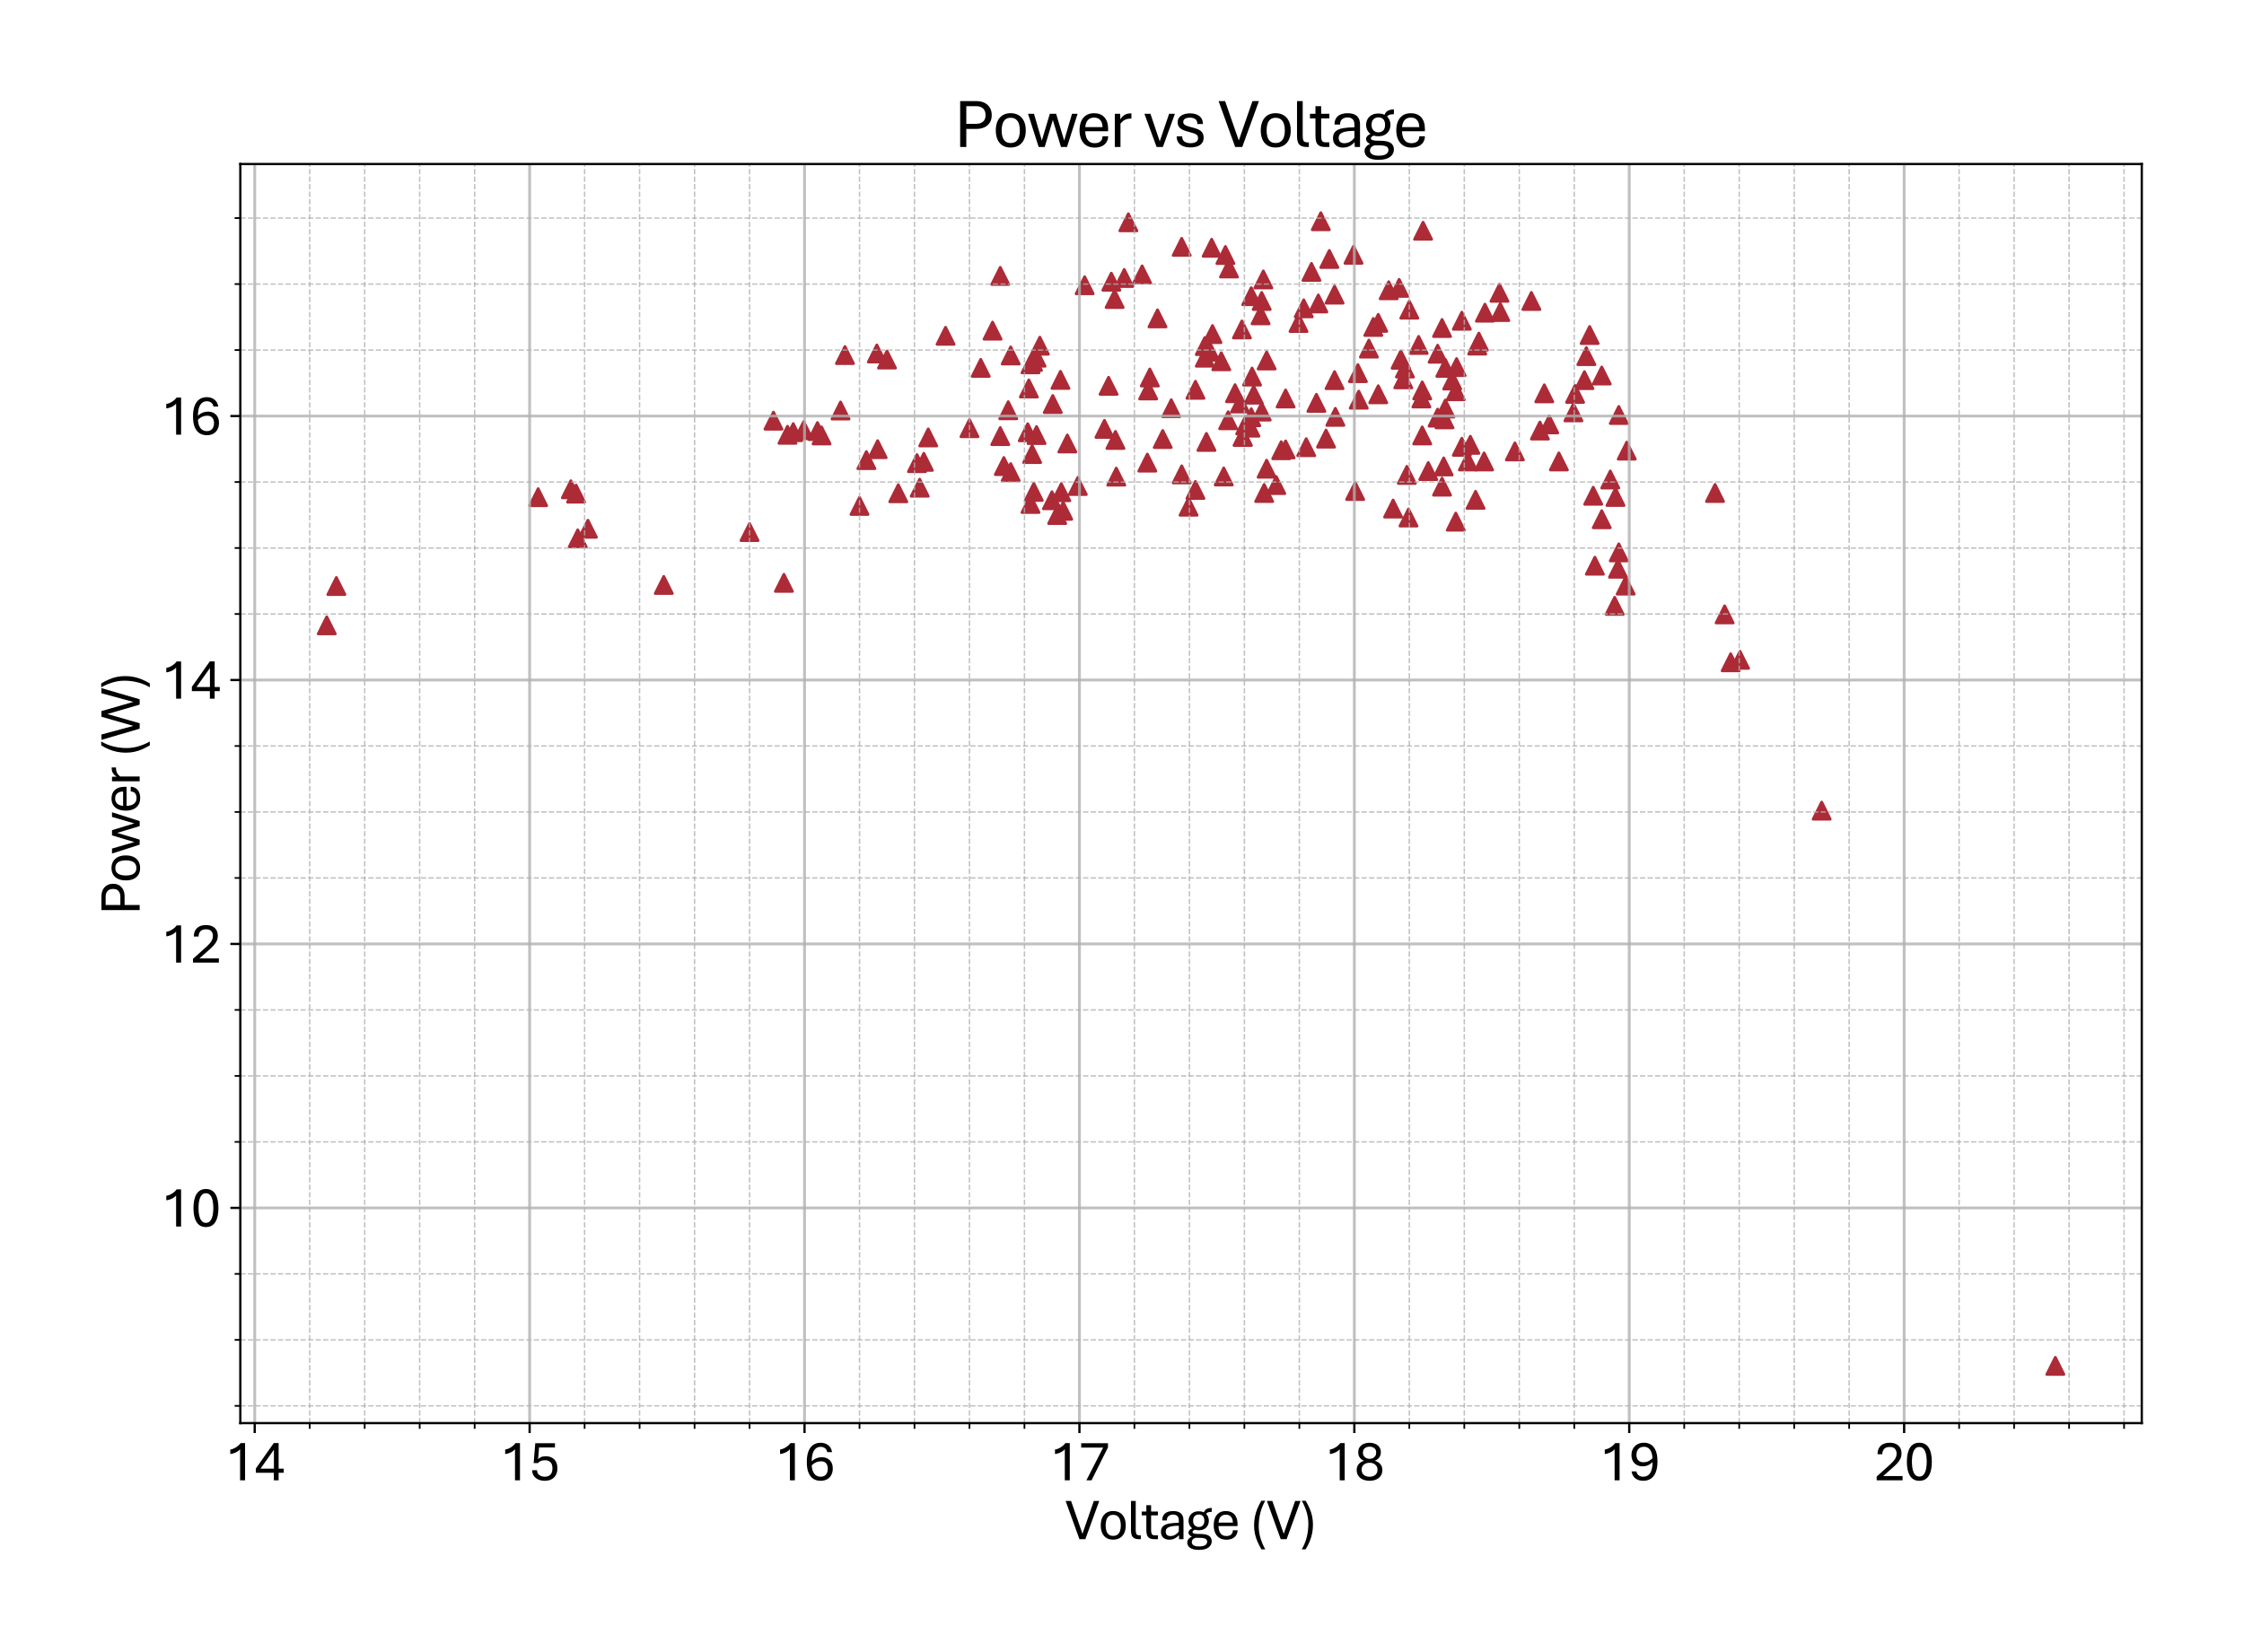 <?xml version="1.0" encoding="utf-8" standalone="no"?>
<!DOCTYPE svg PUBLIC "-//W3C//DTD SVG 1.1//EN"
  "http://www.w3.org/Graphics/SVG/1.1/DTD/svg11.dtd">
<svg xmlns:xlink="http://www.w3.org/1999/xlink" width="790.228pt" height="581.864pt" viewBox="0 0 790.228 581.864" xmlns="http://www.w3.org/2000/svg" version="1.1">
 <defs>
  <style type="text/css">*{stroke-linejoin: round; stroke-linecap: butt}</style>
 </defs>
 <g id="figure_1">
  <g id="patch_1">
   <path d="M 0 581.864 
L 790.228 581.864 
L 790.228 0 
L 0 0 
z
" style="fill: #ffffff"/>
  </g>
  <g id="axes_1">
   <g id="patch_2">
    <path d="M 84.628 501.293 
L 754.228 501.293 
L 754.228 57.773 
L 84.628 57.773 
z
" style="fill: #ffffff"/>
   </g>
   <g id="PathCollection_1">
    <defs>
     <path id="m9d422f3e69" d="M 0 -3 
L -3 3 
L 3 3 
z
" style="stroke: #ac2b37"/>
    </defs>
    <g clip-path="url(#pecf670e89d)">
     <use xlink:href="#m9d422f3e69" x="723.792" y="481.132" style="fill: #ac2b37; stroke: #ac2b37"/>
     <use xlink:href="#m9d422f3e69" x="641.505" y="285.553" style="fill: #ac2b37; stroke: #ac2b37"/>
     <use xlink:href="#m9d422f3e69" x="607.332" y="216.424" style="fill: #ac2b37; stroke: #ac2b37"/>
     <use xlink:href="#m9d422f3e69" x="568.899" y="175.048" style="fill: #ac2b37; stroke: #ac2b37"/>
     <use xlink:href="#m9d422f3e69" x="522.625" y="162.543" style="fill: #ac2b37; stroke: #ac2b37"/>
     <use xlink:href="#m9d422f3e69" x="463.572" y="141.902" style="fill: #ac2b37; stroke: #ac2b37"/>
     <use xlink:href="#m9d422f3e69" x="390.386" y="135.904" style="fill: #ac2b37; stroke: #ac2b37"/>
     <use xlink:href="#m9d422f3e69" x="309.067" y="158.219" style="fill: #ac2b37; stroke: #ac2b37"/>
     <use xlink:href="#m9d422f3e69" x="326.88" y="154.082" style="fill: #ac2b37; stroke: #ac2b37"/>
     <use xlink:href="#m9d422f3e69" x="407.618" y="112.148" style="fill: #ac2b37; stroke: #ac2b37"/>
     <use xlink:href="#m9d422f3e69" x="482.063" y="122.794" style="fill: #ac2b37; stroke: #ac2b37"/>
     <use xlink:href="#m9d422f3e69" x="441.5" y="139.019" style="fill: #ac2b37; stroke: #ac2b37"/>
     <use xlink:href="#m9d422f3e69" x="485.354" y="113.729" style="fill: #ac2b37; stroke: #ac2b37"/>
     <use xlink:href="#m9d422f3e69" x="545.569" y="149.479" style="fill: #ac2b37; stroke: #ac2b37"/>
     <use xlink:href="#m9d422f3e69" x="507.814" y="115.542" style="fill: #ac2b37; stroke: #ac2b37"/>
     <use xlink:href="#m9d422f3e69" x="437.338" y="116.054" style="fill: #ac2b37; stroke: #ac2b37"/>
     <use xlink:href="#m9d422f3e69" x="483.612" y="115.17" style="fill: #ac2b37; stroke: #ac2b37"/>
     <use xlink:href="#m9d422f3e69" x="543.826" y="138.554" style="fill: #ac2b37; stroke: #ac2b37"/>
     <use xlink:href="#m9d422f3e69" x="500.843" y="137.532" style="fill: #ac2b37; stroke: #ac2b37"/>
     <use xlink:href="#m9d422f3e69" x="426.108" y="123.864" style="fill: #ac2b37; stroke: #ac2b37"/>
     <use xlink:href="#m9d422f3e69" x="341.401" y="150.827" style="fill: #ac2b37; stroke: #ac2b37"/>
     <use xlink:href="#m9d422f3e69" x="404.326" y="137.532" style="fill: #ac2b37; stroke: #ac2b37"/>
     <use xlink:href="#m9d422f3e69" x="478.19" y="131.441" style="fill: #ac2b37; stroke: #ac2b37"/>
     <use xlink:href="#m9d422f3e69" x="542.277" y="151.664" style="fill: #ac2b37; stroke: #ac2b37"/>
     <use xlink:href="#m9d422f3e69" x="493.292" y="126.7" style="fill: #ac2b37; stroke: #ac2b37"/>
     <use xlink:href="#m9d422f3e69" x="493.292" y="126.7" style="fill: #ac2b37; stroke: #ac2b37"/>
     <use xlink:href="#m9d422f3e69" x="424.269" y="126.002" style="fill: #ac2b37; stroke: #ac2b37"/>
     <use xlink:href="#m9d422f3e69" x="424.269" y="121.911" style="fill: #ac2b37; stroke: #ac2b37"/>
     <use xlink:href="#m9d422f3e69" x="494.745" y="129.814" style="fill: #ac2b37; stroke: #ac2b37"/>
     <use xlink:href="#m9d422f3e69" x="430.077" y="127.257" style="fill: #ac2b37; stroke: #ac2b37"/>
     <use xlink:href="#m9d422f3e69" x="355.922" y="125.212" style="fill: #ac2b37; stroke: #ac2b37"/>
     <use xlink:href="#m9d422f3e69" x="272.377" y="148.178" style="fill: #ac2b37; stroke: #ac2b37"/>
     <use xlink:href="#m9d422f3e69" x="189.51" y="175.141" style="fill: #ac2b37; stroke: #ac2b37"/>
     <use xlink:href="#m9d422f3e69" x="277.314" y="153.152" style="fill: #ac2b37; stroke: #ac2b37"/>
     <use xlink:href="#m9d422f3e69" x="363.764" y="127.49" style="fill: #ac2b37; stroke: #ac2b37"/>
     <use xlink:href="#m9d422f3e69" x="440.629" y="104.338" style="fill: #ac2b37; stroke: #ac2b37"/>
     <use xlink:href="#m9d422f3e69" x="508.975" y="129.582" style="fill: #ac2b37; stroke: #ac2b37"/>
     <use xlink:href="#m9d422f3e69" x="559.799" y="118.006" style="fill: #ac2b37; stroke: #ac2b37"/>
     <use xlink:href="#m9d422f3e69" x="506.265" y="124.608" style="fill: #ac2b37; stroke: #ac2b37"/>
     <use xlink:href="#m9d422f3e69" x="564.059" y="132.278" style="fill: #ac2b37; stroke: #ac2b37"/>
     <use xlink:href="#m9d422f3e69" x="603.944" y="173.654" style="fill: #ac2b37; stroke: #ac2b37"/>
     <use xlink:href="#m9d422f3e69" x="557.96" y="133.905" style="fill: #ac2b37; stroke: #ac2b37"/>
     <use xlink:href="#m9d422f3e69" x="499.585" y="121.493" style="fill: #ac2b37; stroke: #ac2b37"/>
     <use xlink:href="#m9d422f3e69" x="426.979" y="117.681" style="fill: #ac2b37; stroke: #ac2b37"/>
     <use xlink:href="#m9d422f3e69" x="345.37" y="129.582" style="fill: #ac2b37; stroke: #ac2b37"/>
     <use xlink:href="#m9d422f3e69" x="279.347" y="152.222" style="fill: #ac2b37; stroke: #ac2b37"/>
     <use xlink:href="#m9d422f3e69" x="365.022" y="126.002" style="fill: #ac2b37; stroke: #ac2b37"/>
     <use xlink:href="#m9d422f3e69" x="444.889" y="98.434" style="fill: #ac2b37; stroke: #ac2b37"/>
     <use xlink:href="#m9d422f3e69" x="514.784" y="112.985" style="fill: #ac2b37; stroke: #ac2b37"/>
     <use xlink:href="#m9d422f3e69" x="554.669" y="138.74" style="fill: #ac2b37; stroke: #ac2b37"/>
     <use xlink:href="#m9d422f3e69" x="496.293" y="109.08" style="fill: #ac2b37; stroke: #ac2b37"/>
     <use xlink:href="#m9d422f3e69" x="426.689" y="87.277" style="fill: #ac2b37; stroke: #ac2b37"/>
     <use xlink:href="#m9d422f3e69" x="349.533" y="116.472" style="fill: #ac2b37; stroke: #ac2b37"/>
     <use xlink:href="#m9d422f3e69" x="297.547" y="125.072" style="fill: #ac2b37; stroke: #ac2b37"/>
     <use xlink:href="#m9d422f3e69" x="381.964" y="100.48" style="fill: #ac2b37; stroke: #ac2b37"/>
     <use xlink:href="#m9d422f3e69" x="461.83" y="95.784" style="fill: #ac2b37; stroke: #ac2b37"/>
     <use xlink:href="#m9d422f3e69" x="528.337" y="109.917" style="fill: #ac2b37; stroke: #ac2b37"/>
     <use xlink:href="#m9d422f3e69" x="558.638" y="125.444" style="fill: #ac2b37; stroke: #ac2b37"/>
     <use xlink:href="#m9d422f3e69" x="501.134" y="81.28" style="fill: #ac2b37; stroke: #ac2b37"/>
     <use xlink:href="#m9d422f3e69" x="432.788" y="94.576" style="fill: #ac2b37; stroke: #ac2b37"/>
     <use xlink:href="#m9d422f3e69" x="397.356" y="78.304" style="fill: #ac2b37; stroke: #ac2b37"/>
     <use xlink:href="#m9d422f3e69" x="431.529" y="89.834" style="fill: #ac2b37; stroke: #ac2b37"/>
     <use xlink:href="#m9d422f3e69" x="352.244" y="97.179" style="fill: #ac2b37; stroke: #ac2b37"/>
     <use xlink:href="#m9d422f3e69" x="312.359" y="126.653" style="fill: #ac2b37; stroke: #ac2b37"/>
     <use xlink:href="#m9d422f3e69" x="395.904" y="97.923" style="fill: #ac2b37; stroke: #ac2b37"/>
     <use xlink:href="#m9d422f3e69" x="469.962" y="103.78" style="fill: #ac2b37; stroke: #ac2b37"/>
     <use xlink:href="#m9d422f3e69" x="492.712" y="101.409" style="fill: #ac2b37; stroke: #ac2b37"/>
     <use xlink:href="#m9d422f3e69" x="468.122" y="91.228" style="fill: #ac2b37; stroke: #ac2b37"/>
     <use xlink:href="#m9d422f3e69" x="489.033" y="102.246" style="fill: #ac2b37; stroke: #ac2b37"/>
     <use xlink:href="#m9d422f3e69" x="416.137" y="86.951" style="fill: #ac2b37; stroke: #ac2b37"/>
     <use xlink:href="#m9d422f3e69" x="332.979" y="118.285" style="fill: #ac2b37; stroke: #ac2b37"/>
     <use xlink:href="#m9d422f3e69" x="308.777" y="124.515" style="fill: #ac2b37; stroke: #ac2b37"/>
     <use xlink:href="#m9d422f3e69" x="391.354" y="99.225" style="fill: #ac2b37; stroke: #ac2b37"/>
     <use xlink:href="#m9d422f3e69" x="465.121" y="77.933" style="fill: #ac2b37; stroke: #ac2b37"/>
     <use xlink:href="#m9d422f3e69" x="528.046" y="103.13" style="fill: #ac2b37; stroke: #ac2b37"/>
     <use xlink:href="#m9d422f3e69" x="539.276" y="106.012" style="fill: #ac2b37; stroke: #ac2b37"/>
     <use xlink:href="#m9d422f3e69" x="476.642" y="89.741" style="fill: #ac2b37; stroke: #ac2b37"/>
     <use xlink:href="#m9d422f3e69" x="402.196" y="96.668" style="fill: #ac2b37; stroke: #ac2b37"/>
     <use xlink:href="#m9d422f3e69" x="392.516" y="105.315" style="fill: #ac2b37; stroke: #ac2b37"/>
     <use xlink:href="#m9d422f3e69" x="459.119" y="108.615" style="fill: #ac2b37; stroke: #ac2b37"/>
     <use xlink:href="#m9d422f3e69" x="464.25" y="106.895" style="fill: #ac2b37; stroke: #ac2b37"/>
     <use xlink:href="#m9d422f3e69" x="457.28" y="113.776" style="fill: #ac2b37; stroke: #ac2b37"/>
     <use xlink:href="#m9d422f3e69" x="520.786" y="120.331" style="fill: #ac2b37; stroke: #ac2b37"/>
     <use xlink:href="#m9d422f3e69" x="522.916" y="110.149" style="fill: #ac2b37; stroke: #ac2b37"/>
     <use xlink:href="#m9d422f3e69" x="520.205" y="121.725" style="fill: #ac2b37; stroke: #ac2b37"/>
     <use xlink:href="#m9d422f3e69" x="572.868" y="158.731" style="fill: #ac2b37; stroke: #ac2b37"/>
     <use xlink:href="#m9d422f3e69" x="570.061" y="146.179" style="fill: #ac2b37; stroke: #ac2b37"/>
     <use xlink:href="#m9d422f3e69" x="512.944" y="129.303" style="fill: #ac2b37; stroke: #ac2b37"/>
     <use xlink:href="#m9d422f3e69" x="444.308" y="106.012" style="fill: #ac2b37; stroke: #ac2b37"/>
     <use xlink:href="#m9d422f3e69" x="362.312" y="136.834" style="fill: #ac2b37; stroke: #ac2b37"/>
     <use xlink:href="#m9d422f3e69" x="366.184" y="121.772" style="fill: #ac2b37; stroke: #ac2b37"/>
     <use xlink:href="#m9d422f3e69" x="446.05" y="126.979" style="fill: #ac2b37; stroke: #ac2b37"/>
     <use xlink:href="#m9d422f3e69" x="434.917" y="138.508" style="fill: #ac2b37; stroke: #ac2b37"/>
     <use xlink:href="#m9d422f3e69" x="443.92" y="111.079" style="fill: #ac2b37; stroke: #ac2b37"/>
     <use xlink:href="#m9d422f3e69" x="512.654" y="137.81" style="fill: #ac2b37; stroke: #ac2b37"/>
     <use xlink:href="#m9d422f3e69" x="500.553" y="140.367" style="fill: #ac2b37; stroke: #ac2b37"/>
     <use xlink:href="#m9d422f3e69" x="511.396" y="134.045" style="fill: #ac2b37; stroke: #ac2b37"/>
     <use xlink:href="#m9d422f3e69" x="567.06" y="168.912" style="fill: #ac2b37; stroke: #ac2b37"/>
     <use xlink:href="#m9d422f3e69" x="554.088" y="145.249" style="fill: #ac2b37; stroke: #ac2b37"/>
     <use xlink:href="#m9d422f3e69" x="494.164" y="133.626" style="fill: #ac2b37; stroke: #ac2b37"/>
     <use xlink:href="#m9d422f3e69" x="420.977" y="137.299" style="fill: #ac2b37; stroke: #ac2b37"/>
     <use xlink:href="#m9d422f3e69" x="440.629" y="146.969" style="fill: #ac2b37; stroke: #ac2b37"/>
     <use xlink:href="#m9d422f3e69" x="412.458" y="143.808" style="fill: #ac2b37; stroke: #ac2b37"/>
     <use xlink:href="#m9d422f3e69" x="325.331" y="162.682" style="fill: #ac2b37; stroke: #ac2b37"/>
     <use xlink:href="#m9d422f3e69" x="352.244" y="153.617" style="fill: #ac2b37; stroke: #ac2b37"/>
     <use xlink:href="#m9d422f3e69" x="432.497" y="148.038" style="fill: #ac2b37; stroke: #ac2b37"/>
     <use xlink:href="#m9d422f3e69" x="500.843" y="153.384" style="fill: #ac2b37; stroke: #ac2b37"/>
     <use xlink:href="#m9d422f3e69" x="470.252" y="146.829" style="fill: #ac2b37; stroke: #ac2b37"/>
     <use xlink:href="#m9d422f3e69" x="393.096" y="167.889" style="fill: #ac2b37; stroke: #ac2b37"/>
     <use xlink:href="#m9d422f3e69" x="424.849" y="155.662" style="fill: #ac2b37; stroke: #ac2b37"/>
     <use xlink:href="#m9d422f3e69" x="495.422" y="167.285" style="fill: #ac2b37; stroke: #ac2b37"/>
     <use xlink:href="#m9d422f3e69" x="459.991" y="157.522" style="fill: #ac2b37; stroke: #ac2b37"/>
     <use xlink:href="#m9d422f3e69" x="379.543" y="171.19" style="fill: #ac2b37; stroke: #ac2b37"/>
     <use xlink:href="#m9d422f3e69" x="418.557" y="178.488" style="fill: #ac2b37; stroke: #ac2b37"/>
     <use xlink:href="#m9d422f3e69" x="372.283" y="181.417" style="fill: #ac2b37; stroke: #ac2b37"/>
     <use xlink:href="#m9d422f3e69" x="416.137" y="167.099" style="fill: #ac2b37; stroke: #ac2b37"/>
     <use xlink:href="#m9d422f3e69" x="490.582" y="179.139" style="fill: #ac2b37; stroke: #ac2b37"/>
     <use xlink:href="#m9d422f3e69" x="449.439" y="170.864" style="fill: #ac2b37; stroke: #ac2b37"/>
     <use xlink:href="#m9d422f3e69" x="370.443" y="176.21" style="fill: #ac2b37; stroke: #ac2b37"/>
     <use xlink:href="#m9d422f3e69" x="420.977" y="172.584" style="fill: #ac2b37; stroke: #ac2b37"/>
     <use xlink:href="#m9d422f3e69" x="496.003" y="182.301" style="fill: #ac2b37; stroke: #ac2b37"/>
     <use xlink:href="#m9d422f3e69" x="451.181" y="158.591" style="fill: #ac2b37; stroke: #ac2b37"/>
     <use xlink:href="#m9d422f3e69" x="374.413" y="179.93" style="fill: #ac2b37; stroke: #ac2b37"/>
     <use xlink:href="#m9d422f3e69" x="430.948" y="167.842" style="fill: #ac2b37; stroke: #ac2b37"/>
     <use xlink:href="#m9d422f3e69" x="502.973" y="165.936" style="fill: #ac2b37; stroke: #ac2b37"/>
     <use xlink:href="#m9d422f3e69" x="561.639" y="199.269" style="fill: #ac2b37; stroke: #ac2b37"/>
     <use xlink:href="#m9d422f3e69" x="519.624" y="176.071" style="fill: #ac2b37; stroke: #ac2b37"/>
     <use xlink:href="#m9d422f3e69" x="452.73" y="158.312" style="fill: #ac2b37; stroke: #ac2b37"/>
     <use xlink:href="#m9d422f3e69" x="373.735" y="173.375" style="fill: #ac2b37; stroke: #ac2b37"/>
     <use xlink:href="#m9d422f3e69" x="437.628" y="153.896" style="fill: #ac2b37; stroke: #ac2b37"/>
     <use xlink:href="#m9d422f3e69" x="437.628" y="153.896" style="fill: #ac2b37; stroke: #ac2b37"/>
     <use xlink:href="#m9d422f3e69" x="507.814" y="171.422" style="fill: #ac2b37; stroke: #ac2b37"/>
     <use xlink:href="#m9d422f3e69" x="564.059" y="182.905" style="fill: #ac2b37; stroke: #ac2b37"/>
     <use xlink:href="#m9d422f3e69" x="609.462" y="233.299" style="fill: #ac2b37; stroke: #ac2b37"/>
     <use xlink:href="#m9d422f3e69" x="568.609" y="213.402" style="fill: #ac2b37; stroke: #ac2b37"/>
     <use xlink:href="#m9d422f3e69" x="512.654" y="183.742" style="fill: #ac2b37; stroke: #ac2b37"/>
     <use xlink:href="#m9d422f3e69" x="445.179" y="173.654" style="fill: #ac2b37; stroke: #ac2b37"/>
     <use xlink:href="#m9d422f3e69" x="362.892" y="177.512" style="fill: #ac2b37; stroke: #ac2b37"/>
     <use xlink:href="#m9d422f3e69" x="276.056" y="205.313" style="fill: #ac2b37; stroke: #ac2b37"/>
     <use xlink:href="#m9d422f3e69" x="364.054" y="173.282" style="fill: #ac2b37; stroke: #ac2b37"/>
     <use xlink:href="#m9d422f3e69" x="446.05" y="165.1" style="fill: #ac2b37; stroke: #ac2b37"/>
     <use xlink:href="#m9d422f3e69" x="516.914" y="162.543" style="fill: #ac2b37; stroke: #ac2b37"/>
     <use xlink:href="#m9d422f3e69" x="572.481" y="206.289" style="fill: #ac2b37; stroke: #ac2b37"/>
     <use xlink:href="#m9d422f3e69" x="612.753" y="232.416" style="fill: #ac2b37; stroke: #ac2b37"/>
     <use xlink:href="#m9d422f3e69" x="569.771" y="200.338" style="fill: #ac2b37; stroke: #ac2b37"/>
     <use xlink:href="#m9d422f3e69" x="517.785" y="156.685" style="fill: #ac2b37; stroke: #ac2b37"/>
     <use xlink:href="#m9d422f3e69" x="452.73" y="140.367" style="fill: #ac2b37; stroke: #ac2b37"/>
     <use xlink:href="#m9d422f3e69" x="375.865" y="156.22" style="fill: #ac2b37; stroke: #ac2b37"/>
     <use xlink:href="#m9d422f3e69" x="305.098" y="162.078" style="fill: #ac2b37; stroke: #ac2b37"/>
     <use xlink:href="#m9d422f3e69" x="392.806" y="154.965" style="fill: #ac2b37; stroke: #ac2b37"/>
     <use xlink:href="#m9d422f3e69" x="469.962" y="133.905" style="fill: #ac2b37; stroke: #ac2b37"/>
     <use xlink:href="#m9d422f3e69" x="533.468" y="159.009" style="fill: #ac2b37; stroke: #ac2b37"/>
     <use xlink:href="#m9d422f3e69" x="570.061" y="194.574" style="fill: #ac2b37; stroke: #ac2b37"/>
     <use xlink:href="#m9d422f3e69" x="514.784" y="157.382" style="fill: #ac2b37; stroke: #ac2b37"/>
     <use xlink:href="#m9d422f3e69" x="444.308" y="144.97" style="fill: #ac2b37; stroke: #ac2b37"/>
     <use xlink:href="#m9d422f3e69" x="363.473" y="159.939" style="fill: #ac2b37; stroke: #ac2b37"/>
     <use xlink:href="#m9d422f3e69" x="302.678" y="178.209" style="fill: #ac2b37; stroke: #ac2b37"/>
     <use xlink:href="#m9d422f3e69" x="388.934" y="151.06" style="fill: #ac2b37; stroke: #ac2b37"/>
     <use xlink:href="#m9d422f3e69" x="466.961" y="154.5" style="fill: #ac2b37; stroke: #ac2b37"/>
     <use xlink:href="#m9d422f3e69" x="508.394" y="164.309" style="fill: #ac2b37; stroke: #ac2b37"/>
     <use xlink:href="#m9d422f3e69" x="440.339" y="150.641" style="fill: #ac2b37; stroke: #ac2b37"/>
     <use xlink:href="#m9d422f3e69" x="361.924" y="152.269" style="fill: #ac2b37; stroke: #ac2b37"/>
     <use xlink:href="#m9d422f3e69" x="316.328" y="173.747" style="fill: #ac2b37; stroke: #ac2b37"/>
     <use xlink:href="#m9d422f3e69" x="404.036" y="162.961" style="fill: #ac2b37; stroke: #ac2b37"/>
     <use xlink:href="#m9d422f3e69" x="477.222" y="172.956" style="fill: #ac2b37; stroke: #ac2b37"/>
     <use xlink:href="#m9d422f3e69" x="508.975" y="143.901" style="fill: #ac2b37; stroke: #ac2b37"/>
     <use xlink:href="#m9d422f3e69" x="478.481" y="140.786" style="fill: #ac2b37; stroke: #ac2b37"/>
     <use xlink:href="#m9d422f3e69" x="508.685" y="147.713" style="fill: #ac2b37; stroke: #ac2b37"/>
     <use xlink:href="#m9d422f3e69" x="438.499" y="149.851" style="fill: #ac2b37; stroke: #ac2b37"/>
     <use xlink:href="#m9d422f3e69" x="404.907" y="132.976" style="fill: #ac2b37; stroke: #ac2b37"/>
     <use xlink:href="#m9d422f3e69" x="436.66" y="142.134" style="fill: #ac2b37; stroke: #ac2b37"/>
     <use xlink:href="#m9d422f3e69" x="355.922" y="166.308" style="fill: #ac2b37; stroke: #ac2b37"/>
     <use xlink:href="#m9d422f3e69" x="322.911" y="163.147" style="fill: #ac2b37; stroke: #ac2b37"/>
     <use xlink:href="#m9d422f3e69" x="353.502" y="164.17" style="fill: #ac2b37; stroke: #ac2b37"/>
     <use xlink:href="#m9d422f3e69" x="263.955" y="187.414" style="fill: #ac2b37; stroke: #ac2b37"/>
     <use xlink:href="#m9d422f3e69" x="233.751" y="206.056" style="fill: #ac2b37; stroke: #ac2b37"/>
     <use xlink:href="#m9d422f3e69" x="323.879" y="171.794" style="fill: #ac2b37; stroke: #ac2b37"/>
     <use xlink:href="#m9d422f3e69" x="409.457" y="154.64" style="fill: #ac2b37; stroke: #ac2b37"/>
     <use xlink:href="#m9d422f3e69" x="485.354" y="138.88" style="fill: #ac2b37; stroke: #ac2b37"/>
     <use xlink:href="#m9d422f3e69" x="548.957" y="162.543" style="fill: #ac2b37; stroke: #ac2b37"/>
     <use xlink:href="#m9d422f3e69" x="561.058" y="174.63" style="fill: #ac2b37; stroke: #ac2b37"/>
     <use xlink:href="#m9d422f3e69" x="506.265" y="147.108" style="fill: #ac2b37; stroke: #ac2b37"/>
     <use xlink:href="#m9d422f3e69" x="440.919" y="132.65" style="fill: #ac2b37; stroke: #ac2b37"/>
     <use xlink:href="#m9d422f3e69" x="365.022" y="153.245" style="fill: #ac2b37; stroke: #ac2b37"/>
     <use xlink:href="#m9d422f3e69" x="355.051" y="144.505" style="fill: #ac2b37; stroke: #ac2b37"/>
     <use xlink:href="#m9d422f3e69" x="370.734" y="142.32" style="fill: #ac2b37; stroke: #ac2b37"/>
     <use xlink:href="#m9d422f3e69" x="362.892" y="128.327" style="fill: #ac2b37; stroke: #ac2b37"/>
     <use xlink:href="#m9d422f3e69" x="373.444" y="133.812" style="fill: #ac2b37; stroke: #ac2b37"/>
     <use xlink:href="#m9d422f3e69" x="287.866" y="151.85" style="fill: #ac2b37; stroke: #ac2b37"/>
     <use xlink:href="#m9d422f3e69" x="283.026" y="151.525" style="fill: #ac2b37; stroke: #ac2b37"/>
     <use xlink:href="#m9d422f3e69" x="289.318" y="153.384" style="fill: #ac2b37; stroke: #ac2b37"/>
     <use xlink:href="#m9d422f3e69" x="202.869" y="173.886" style="fill: #ac2b37; stroke: #ac2b37"/>
     <use xlink:href="#m9d422f3e69" x="203.45" y="189.646" style="fill: #ac2b37; stroke: #ac2b37"/>
     <use xlink:href="#m9d422f3e69" x="201.03" y="172.352" style="fill: #ac2b37; stroke: #ac2b37"/>
     <use xlink:href="#m9d422f3e69" x="115.064" y="220.282" style="fill: #ac2b37; stroke: #ac2b37"/>
     <use xlink:href="#m9d422f3e69" x="118.453" y="206.428" style="fill: #ac2b37; stroke: #ac2b37"/>
     <use xlink:href="#m9d422f3e69" x="207.032" y="186.252" style="fill: #ac2b37; stroke: #ac2b37"/>
     <use xlink:href="#m9d422f3e69" x="295.998" y="144.598" style="fill: #ac2b37; stroke: #ac2b37"/>
    </g>
   </g>
   <g id="matplotlib.axis_1">
    <g id="xtick_1">
     <g id="line2d_1">
      <path d="M 89.701 501.293 
L 89.701 57.773 
" clip-path="url(#pecf670e89d)" style="fill: none; stroke: #b0b0b0; stroke-opacity: 0.8; stroke-linecap: square"/>
     </g>
     <g id="line2d_2">
      <defs>
       <path id="m834634704b" d="M 0 0 
L 0 3.5 
" style="stroke: #000000; stroke-width: 0.8"/>
      </defs>
      <g>
       <use xlink:href="#m834634704b" x="89.701" y="501.293" style="stroke: #000000; stroke-width: 0.8"/>
      </g>
     </g>
     <g id="text_1">
      <!-- 14 -->
      <g transform="translate(79.241 521.436) scale(0.2 -0.2)">
       <defs>
        <path id="AptosDisplay-31" d="M 1659 0 
L 1659 3425 
Q 1575 3309 1420 3201 
Q 1266 3094 1052 3009 
Q 838 2925 578 2888 
L 578 3381 
Q 834 3425 1057 3540 
Q 1281 3656 1453 3806 
Q 1625 3956 1719 4094 
L 2206 4094 
L 2206 0 
L 1659 0 
z
" transform="scale(0.016)"/>
        <path id="AptosDisplay-34" d="M 2106 0 
L 2106 825 
L 125 825 
L 125 1297 
L 2100 4103 
L 2631 4103 
L 2631 1284 
L 3191 1284 
L 3191 825 
L 2631 825 
L 2631 0 
L 2106 0 
z
M 638 1284 
L 2113 1284 
L 2113 3369 
L 638 1284 
z
" transform="scale(0.016)"/>
       </defs>
       <use xlink:href="#AptosDisplay-31"/>
       <use xlink:href="#AptosDisplay-34" x="52.295"/>
      </g>
     </g>
    </g>
    <g id="xtick_2">
     <g id="line2d_3">
      <path d="M 186.509 501.293 
L 186.509 57.773 
" clip-path="url(#pecf670e89d)" style="fill: none; stroke: #b0b0b0; stroke-opacity: 0.8; stroke-linecap: square"/>
     </g>
     <g id="line2d_4">
      <g>
       <use xlink:href="#m834634704b" x="186.509" y="501.293" style="stroke: #000000; stroke-width: 0.8"/>
      </g>
     </g>
     <g id="text_2">
      <!-- 15 -->
      <g transform="translate(176.049 521.436) scale(0.2 -0.2)">
       <defs>
        <path id="AptosDisplay-35" d="M 1669 -56 
Q 1278 -56 964 83 
Q 650 222 465 483 
Q 281 744 281 1113 
L 816 1113 
Q 816 778 1055 584 
Q 1294 391 1669 391 
Q 2069 391 2291 625 
Q 2513 859 2513 1319 
Q 2513 1772 2291 1989 
Q 2069 2206 1697 2206 
Q 1409 2206 1223 2123 
Q 1038 2041 916 1894 
L 444 1894 
L 622 4078 
L 2788 4078 
L 2788 3613 
L 1041 3613 
L 931 2322 
Q 1044 2453 1251 2550 
Q 1459 2647 1775 2647 
Q 2131 2647 2420 2506 
Q 2709 2366 2881 2072 
Q 3053 1778 3053 1319 
Q 3053 863 2875 558 
Q 2697 253 2384 98 
Q 2072 -56 1669 -56 
z
" transform="scale(0.016)"/>
       </defs>
       <use xlink:href="#AptosDisplay-31"/>
       <use xlink:href="#AptosDisplay-35" x="52.295"/>
      </g>
     </g>
    </g>
    <g id="xtick_3">
     <g id="line2d_5">
      <path d="M 283.316 501.293 
L 283.316 57.773 
" clip-path="url(#pecf670e89d)" style="fill: none; stroke: #b0b0b0; stroke-opacity: 0.8; stroke-linecap: square"/>
     </g>
     <g id="line2d_6">
      <g>
       <use xlink:href="#m834634704b" x="283.316" y="501.293" style="stroke: #000000; stroke-width: 0.8"/>
      </g>
     </g>
     <g id="text_3">
      <!-- 16 -->
      <g transform="translate(272.857 521.436) scale(0.2 -0.2)">
       <defs>
        <path id="AptosDisplay-36" d="M 1759 -56 
Q 1325 -56 984 151 
Q 644 359 447 815 
Q 250 1272 250 2013 
Q 250 2738 439 3206 
Q 628 3675 968 3903 
Q 1309 4131 1759 4131 
Q 2253 4131 2595 3875 
Q 2938 3619 3034 3097 
L 2503 3097 
Q 2441 3388 2250 3534 
Q 2059 3681 1759 3681 
Q 1306 3681 1047 3279 
Q 788 2878 788 2013 
L 788 1850 
Q 788 1313 922 992 
Q 1056 672 1279 531 
Q 1503 391 1763 391 
Q 2175 391 2369 644 
Q 2563 897 2563 1272 
Q 2563 1650 2373 1869 
Q 2184 2088 1838 2088 
Q 1422 2088 1114 1897 
Q 806 1706 644 1456 
L 597 1856 
Q 728 2047 922 2201 
Q 1116 2356 1362 2447 
Q 1609 2538 1909 2538 
Q 2253 2538 2523 2395 
Q 2794 2253 2951 1975 
Q 3109 1697 3109 1291 
Q 3109 897 2951 592 
Q 2794 288 2492 116 
Q 2191 -56 1759 -56 
z
" transform="scale(0.016)"/>
       </defs>
       <use xlink:href="#AptosDisplay-31"/>
       <use xlink:href="#AptosDisplay-36" x="52.295"/>
      </g>
     </g>
    </g>
    <g id="xtick_4">
     <g id="line2d_7">
      <path d="M 380.124 501.293 
L 380.124 57.773 
" clip-path="url(#pecf670e89d)" style="fill: none; stroke: #b0b0b0; stroke-opacity: 0.8; stroke-linecap: square"/>
     </g>
     <g id="line2d_8">
      <g>
       <use xlink:href="#m834634704b" x="380.124" y="501.293" style="stroke: #000000; stroke-width: 0.8"/>
      </g>
     </g>
     <g id="text_4">
      <!-- 17 -->
      <g transform="translate(369.665 521.436) scale(0.2 -0.2)">
       <defs>
        <path id="AptosDisplay-37" d="M 766 0 
L 2609 3600 
L 194 3600 
L 194 4078 
L 3141 4078 
L 3141 3622 
L 1334 0 
L 766 0 
z
" transform="scale(0.016)"/>
       </defs>
       <use xlink:href="#AptosDisplay-31"/>
       <use xlink:href="#AptosDisplay-37" x="52.295"/>
      </g>
     </g>
    </g>
    <g id="xtick_5">
     <g id="line2d_9">
      <path d="M 476.932 501.293 
L 476.932 57.773 
" clip-path="url(#pecf670e89d)" style="fill: none; stroke: #b0b0b0; stroke-opacity: 0.8; stroke-linecap: square"/>
     </g>
     <g id="line2d_10">
      <g>
       <use xlink:href="#m834634704b" x="476.932" y="501.293" style="stroke: #000000; stroke-width: 0.8"/>
      </g>
     </g>
     <g id="text_5">
      <!-- 18 -->
      <g transform="translate(466.473 521.436) scale(0.2 -0.2)">
       <defs>
        <path id="AptosDisplay-38" d="M 1675 -56 
Q 1391 -56 1137 16 
Q 884 88 686 234 
Q 488 381 373 606 
Q 259 831 259 1141 
Q 259 1531 495 1797 
Q 731 2063 1084 2150 
Q 781 2250 604 2490 
Q 428 2731 428 3081 
Q 428 3447 609 3681 
Q 791 3916 1075 4025 
Q 1359 4134 1669 4134 
Q 1981 4134 2265 4023 
Q 2550 3913 2733 3680 
Q 2916 3447 2916 3081 
Q 2916 2725 2716 2481 
Q 2516 2238 2238 2150 
Q 2606 2063 2843 1800 
Q 3081 1538 3081 1141 
Q 3081 831 2968 606 
Q 2856 381 2661 234 
Q 2466 88 2211 16 
Q 1956 -56 1675 -56 
z
M 1672 388 
Q 1909 388 2109 470 
Q 2309 553 2429 725 
Q 2550 897 2550 1163 
Q 2550 1416 2426 1587 
Q 2303 1759 2104 1846 
Q 1906 1934 1672 1928 
Q 1453 1934 1253 1850 
Q 1053 1766 926 1594 
Q 800 1422 800 1163 
Q 800 775 1058 581 
Q 1316 388 1672 388 
z
M 1672 2363 
Q 1863 2356 2030 2434 
Q 2197 2513 2300 2667 
Q 2403 2822 2403 3050 
Q 2403 3388 2189 3544 
Q 1975 3700 1675 3700 
Q 1484 3700 1317 3631 
Q 1150 3563 1047 3419 
Q 944 3275 944 3050 
Q 944 2825 1048 2670 
Q 1153 2516 1320 2436 
Q 1488 2356 1672 2363 
z
" transform="scale(0.016)"/>
       </defs>
       <use xlink:href="#AptosDisplay-31"/>
       <use xlink:href="#AptosDisplay-38" x="52.295"/>
      </g>
     </g>
    </g>
    <g id="xtick_6">
     <g id="line2d_11">
      <path d="M 573.74 501.293 
L 573.74 57.773 
" clip-path="url(#pecf670e89d)" style="fill: none; stroke: #b0b0b0; stroke-opacity: 0.8; stroke-linecap: square"/>
     </g>
     <g id="line2d_12">
      <g>
       <use xlink:href="#m834634704b" x="573.74" y="501.293" style="stroke: #000000; stroke-width: 0.8"/>
      </g>
     </g>
     <g id="text_6">
      <!-- 19 -->
      <g transform="translate(563.28 521.436) scale(0.2 -0.2)">
       <defs>
        <path id="AptosDisplay-39" d="M 1547 -56 
Q 1200 -56 926 64 
Q 653 184 481 415 
Q 309 647 256 978 
L 788 978 
Q 834 713 1029 552 
Q 1225 391 1547 391 
Q 2022 391 2294 778 
Q 2566 1166 2566 2019 
L 2566 2197 
Q 2566 2753 2439 3079 
Q 2313 3406 2102 3547 
Q 1891 3688 1634 3688 
Q 1206 3688 998 3433 
Q 791 3178 791 2800 
Q 791 2422 991 2203 
Q 1191 1984 1547 1984 
Q 1831 1984 2045 2071 
Q 2259 2159 2417 2300 
Q 2575 2441 2681 2594 
L 2731 2209 
Q 2609 2038 2432 1884 
Q 2256 1731 2020 1634 
Q 1784 1538 1484 1538 
Q 1122 1538 842 1683 
Q 563 1828 405 2108 
Q 247 2388 247 2784 
Q 247 3175 414 3479 
Q 581 3784 892 3959 
Q 1203 4134 1631 4134 
Q 2056 4134 2389 3926 
Q 2722 3719 2914 3262 
Q 3106 2806 3106 2066 
Q 3106 1338 2912 869 
Q 2719 400 2369 172 
Q 2019 -56 1547 -56 
z
" transform="scale(0.016)"/>
       </defs>
       <use xlink:href="#AptosDisplay-31"/>
       <use xlink:href="#AptosDisplay-39" x="52.295"/>
      </g>
     </g>
    </g>
    <g id="xtick_7">
     <g id="line2d_13">
      <path d="M 670.547 501.293 
L 670.547 57.773 
" clip-path="url(#pecf670e89d)" style="fill: none; stroke: #b0b0b0; stroke-opacity: 0.8; stroke-linecap: square"/>
     </g>
     <g id="line2d_14">
      <g>
       <use xlink:href="#m834634704b" x="670.547" y="501.293" style="stroke: #000000; stroke-width: 0.8"/>
      </g>
     </g>
     <g id="text_7">
      <!-- 20 -->
      <g transform="translate(660.088 521.436) scale(0.2 -0.2)">
       <defs>
        <path id="AptosDisplay-32" d="M 247 0 
L 247 413 
L 1725 1741 
Q 2100 2081 2269 2351 
Q 2438 2622 2438 2938 
Q 2438 3256 2263 3461 
Q 2088 3666 1691 3666 
Q 1247 3666 1055 3439 
Q 863 3213 863 2869 
L 341 2869 
Q 341 3250 491 3534 
Q 641 3819 941 3975 
Q 1241 4131 1691 4131 
Q 2103 4131 2390 3986 
Q 2678 3841 2828 3578 
Q 2978 3316 2978 2959 
Q 2978 2638 2853 2375 
Q 2728 2113 2517 1883 
Q 2306 1653 2044 1425 
L 959 463 
L 3097 463 
L 3097 0 
L 247 0 
z
" transform="scale(0.016)"/>
        <path id="AptosDisplay-30" d="M 1672 -56 
Q 1291 -56 1028 105 
Q 766 266 605 552 
Q 444 838 372 1216 
Q 300 1594 300 2031 
Q 300 2475 372 2856 
Q 444 3238 605 3525 
Q 766 3813 1028 3973 
Q 1291 4134 1672 4134 
Q 2053 4134 2317 3975 
Q 2581 3816 2742 3527 
Q 2903 3238 2975 2858 
Q 3047 2478 3047 2038 
Q 3047 1597 2975 1217 
Q 2903 838 2742 552 
Q 2581 266 2318 105 
Q 2056 -56 1672 -56 
z
M 1672 409 
Q 1916 409 2073 550 
Q 2231 691 2322 925 
Q 2413 1159 2448 1448 
Q 2484 1738 2484 2038 
Q 2484 2338 2448 2628 
Q 2413 2919 2322 3153 
Q 2231 3388 2073 3527 
Q 1916 3666 1669 3666 
Q 1428 3666 1268 3527 
Q 1109 3388 1020 3153 
Q 931 2919 893 2628 
Q 856 2338 856 2038 
Q 856 1741 893 1450 
Q 931 1159 1020 925 
Q 1109 691 1268 550 
Q 1428 409 1672 409 
z
" transform="scale(0.016)"/>
       </defs>
       <use xlink:href="#AptosDisplay-32"/>
       <use xlink:href="#AptosDisplay-30" x="52.295"/>
      </g>
     </g>
    </g>
    <g id="xtick_8">
     <g id="line2d_15">
      <path d="M 109.062 501.293 
L 109.062 57.773 
" clip-path="url(#pecf670e89d)" style="fill: none; stroke-dasharray: 1.85,0.8; stroke-dashoffset: 0; stroke: #b0b0b0; stroke-opacity: 0.8; stroke-width: 0.5"/>
     </g>
     <g id="line2d_16">
      <defs>
       <path id="m9b74fb462e" d="M 0 0 
L 0 2 
" style="stroke: #000000; stroke-width: 0.6"/>
      </defs>
      <g>
       <use xlink:href="#m9b74fb462e" x="109.062" y="501.293" style="stroke: #000000; stroke-width: 0.6"/>
      </g>
     </g>
    </g>
    <g id="xtick_9">
     <g id="line2d_17">
      <path d="M 128.424 501.293 
L 128.424 57.773 
" clip-path="url(#pecf670e89d)" style="fill: none; stroke-dasharray: 1.85,0.8; stroke-dashoffset: 0; stroke: #b0b0b0; stroke-opacity: 0.8; stroke-width: 0.5"/>
     </g>
     <g id="line2d_18">
      <g>
       <use xlink:href="#m9b74fb462e" x="128.424" y="501.293" style="stroke: #000000; stroke-width: 0.6"/>
      </g>
     </g>
    </g>
    <g id="xtick_10">
     <g id="line2d_19">
      <path d="M 147.786 501.293 
L 147.786 57.773 
" clip-path="url(#pecf670e89d)" style="fill: none; stroke-dasharray: 1.85,0.8; stroke-dashoffset: 0; stroke: #b0b0b0; stroke-opacity: 0.8; stroke-width: 0.5"/>
     </g>
     <g id="line2d_20">
      <g>
       <use xlink:href="#m9b74fb462e" x="147.786" y="501.293" style="stroke: #000000; stroke-width: 0.6"/>
      </g>
     </g>
    </g>
    <g id="xtick_11">
     <g id="line2d_21">
      <path d="M 167.147 501.293 
L 167.147 57.773 
" clip-path="url(#pecf670e89d)" style="fill: none; stroke-dasharray: 1.85,0.8; stroke-dashoffset: 0; stroke: #b0b0b0; stroke-opacity: 0.8; stroke-width: 0.5"/>
     </g>
     <g id="line2d_22">
      <g>
       <use xlink:href="#m9b74fb462e" x="167.147" y="501.293" style="stroke: #000000; stroke-width: 0.6"/>
      </g>
     </g>
    </g>
    <g id="xtick_12">
     <g id="line2d_23">
      <path d="M 205.87 501.293 
L 205.87 57.773 
" clip-path="url(#pecf670e89d)" style="fill: none; stroke-dasharray: 1.85,0.8; stroke-dashoffset: 0; stroke: #b0b0b0; stroke-opacity: 0.8; stroke-width: 0.5"/>
     </g>
     <g id="line2d_24">
      <g>
       <use xlink:href="#m9b74fb462e" x="205.87" y="501.293" style="stroke: #000000; stroke-width: 0.6"/>
      </g>
     </g>
    </g>
    <g id="xtick_13">
     <g id="line2d_25">
      <path d="M 225.232 501.293 
L 225.232 57.773 
" clip-path="url(#pecf670e89d)" style="fill: none; stroke-dasharray: 1.85,0.8; stroke-dashoffset: 0; stroke: #b0b0b0; stroke-opacity: 0.8; stroke-width: 0.5"/>
     </g>
     <g id="line2d_26">
      <g>
       <use xlink:href="#m9b74fb462e" x="225.232" y="501.293" style="stroke: #000000; stroke-width: 0.6"/>
      </g>
     </g>
    </g>
    <g id="xtick_14">
     <g id="line2d_27">
      <path d="M 244.593 501.293 
L 244.593 57.773 
" clip-path="url(#pecf670e89d)" style="fill: none; stroke-dasharray: 1.85,0.8; stroke-dashoffset: 0; stroke: #b0b0b0; stroke-opacity: 0.8; stroke-width: 0.5"/>
     </g>
     <g id="line2d_28">
      <g>
       <use xlink:href="#m9b74fb462e" x="244.593" y="501.293" style="stroke: #000000; stroke-width: 0.6"/>
      </g>
     </g>
    </g>
    <g id="xtick_15">
     <g id="line2d_29">
      <path d="M 263.955 501.293 
L 263.955 57.773 
" clip-path="url(#pecf670e89d)" style="fill: none; stroke-dasharray: 1.85,0.8; stroke-dashoffset: 0; stroke: #b0b0b0; stroke-opacity: 0.8; stroke-width: 0.5"/>
     </g>
     <g id="line2d_30">
      <g>
       <use xlink:href="#m9b74fb462e" x="263.955" y="501.293" style="stroke: #000000; stroke-width: 0.6"/>
      </g>
     </g>
    </g>
    <g id="xtick_16">
     <g id="line2d_31">
      <path d="M 302.678 501.293 
L 302.678 57.773 
" clip-path="url(#pecf670e89d)" style="fill: none; stroke-dasharray: 1.85,0.8; stroke-dashoffset: 0; stroke: #b0b0b0; stroke-opacity: 0.8; stroke-width: 0.5"/>
     </g>
     <g id="line2d_32">
      <g>
       <use xlink:href="#m9b74fb462e" x="302.678" y="501.293" style="stroke: #000000; stroke-width: 0.6"/>
      </g>
     </g>
    </g>
    <g id="xtick_17">
     <g id="line2d_33">
      <path d="M 322.04 501.293 
L 322.04 57.773 
" clip-path="url(#pecf670e89d)" style="fill: none; stroke-dasharray: 1.85,0.8; stroke-dashoffset: 0; stroke: #b0b0b0; stroke-opacity: 0.8; stroke-width: 0.5"/>
     </g>
     <g id="line2d_34">
      <g>
       <use xlink:href="#m9b74fb462e" x="322.04" y="501.293" style="stroke: #000000; stroke-width: 0.6"/>
      </g>
     </g>
    </g>
    <g id="xtick_18">
     <g id="line2d_35">
      <path d="M 341.401 501.293 
L 341.401 57.773 
" clip-path="url(#pecf670e89d)" style="fill: none; stroke-dasharray: 1.85,0.8; stroke-dashoffset: 0; stroke: #b0b0b0; stroke-opacity: 0.8; stroke-width: 0.5"/>
     </g>
     <g id="line2d_36">
      <g>
       <use xlink:href="#m9b74fb462e" x="341.401" y="501.293" style="stroke: #000000; stroke-width: 0.6"/>
      </g>
     </g>
    </g>
    <g id="xtick_19">
     <g id="line2d_37">
      <path d="M 360.763 501.293 
L 360.763 57.773 
" clip-path="url(#pecf670e89d)" style="fill: none; stroke-dasharray: 1.85,0.8; stroke-dashoffset: 0; stroke: #b0b0b0; stroke-opacity: 0.8; stroke-width: 0.5"/>
     </g>
     <g id="line2d_38">
      <g>
       <use xlink:href="#m9b74fb462e" x="360.763" y="501.293" style="stroke: #000000; stroke-width: 0.6"/>
      </g>
     </g>
    </g>
    <g id="xtick_20">
     <g id="line2d_39">
      <path d="M 399.486 501.293 
L 399.486 57.773 
" clip-path="url(#pecf670e89d)" style="fill: none; stroke-dasharray: 1.85,0.8; stroke-dashoffset: 0; stroke: #b0b0b0; stroke-opacity: 0.8; stroke-width: 0.5"/>
     </g>
     <g id="line2d_40">
      <g>
       <use xlink:href="#m9b74fb462e" x="399.486" y="501.293" style="stroke: #000000; stroke-width: 0.6"/>
      </g>
     </g>
    </g>
    <g id="xtick_21">
     <g id="line2d_41">
      <path d="M 418.847 501.293 
L 418.847 57.773 
" clip-path="url(#pecf670e89d)" style="fill: none; stroke-dasharray: 1.85,0.8; stroke-dashoffset: 0; stroke: #b0b0b0; stroke-opacity: 0.8; stroke-width: 0.5"/>
     </g>
     <g id="line2d_42">
      <g>
       <use xlink:href="#m9b74fb462e" x="418.847" y="501.293" style="stroke: #000000; stroke-width: 0.6"/>
      </g>
     </g>
    </g>
    <g id="xtick_22">
     <g id="line2d_43">
      <path d="M 438.209 501.293 
L 438.209 57.773 
" clip-path="url(#pecf670e89d)" style="fill: none; stroke-dasharray: 1.85,0.8; stroke-dashoffset: 0; stroke: #b0b0b0; stroke-opacity: 0.8; stroke-width: 0.5"/>
     </g>
     <g id="line2d_44">
      <g>
       <use xlink:href="#m9b74fb462e" x="438.209" y="501.293" style="stroke: #000000; stroke-width: 0.6"/>
      </g>
     </g>
    </g>
    <g id="xtick_23">
     <g id="line2d_45">
      <path d="M 457.57 501.293 
L 457.57 57.773 
" clip-path="url(#pecf670e89d)" style="fill: none; stroke-dasharray: 1.85,0.8; stroke-dashoffset: 0; stroke: #b0b0b0; stroke-opacity: 0.8; stroke-width: 0.5"/>
     </g>
     <g id="line2d_46">
      <g>
       <use xlink:href="#m9b74fb462e" x="457.57" y="501.293" style="stroke: #000000; stroke-width: 0.6"/>
      </g>
     </g>
    </g>
    <g id="xtick_24">
     <g id="line2d_47">
      <path d="M 496.293 501.293 
L 496.293 57.773 
" clip-path="url(#pecf670e89d)" style="fill: none; stroke-dasharray: 1.85,0.8; stroke-dashoffset: 0; stroke: #b0b0b0; stroke-opacity: 0.8; stroke-width: 0.5"/>
     </g>
     <g id="line2d_48">
      <g>
       <use xlink:href="#m9b74fb462e" x="496.293" y="501.293" style="stroke: #000000; stroke-width: 0.6"/>
      </g>
     </g>
    </g>
    <g id="xtick_25">
     <g id="line2d_49">
      <path d="M 515.655 501.293 
L 515.655 57.773 
" clip-path="url(#pecf670e89d)" style="fill: none; stroke-dasharray: 1.85,0.8; stroke-dashoffset: 0; stroke: #b0b0b0; stroke-opacity: 0.8; stroke-width: 0.5"/>
     </g>
     <g id="line2d_50">
      <g>
       <use xlink:href="#m9b74fb462e" x="515.655" y="501.293" style="stroke: #000000; stroke-width: 0.6"/>
      </g>
     </g>
    </g>
    <g id="xtick_26">
     <g id="line2d_51">
      <path d="M 535.017 501.293 
L 535.017 57.773 
" clip-path="url(#pecf670e89d)" style="fill: none; stroke-dasharray: 1.85,0.8; stroke-dashoffset: 0; stroke: #b0b0b0; stroke-opacity: 0.8; stroke-width: 0.5"/>
     </g>
     <g id="line2d_52">
      <g>
       <use xlink:href="#m9b74fb462e" x="535.017" y="501.293" style="stroke: #000000; stroke-width: 0.6"/>
      </g>
     </g>
    </g>
    <g id="xtick_27">
     <g id="line2d_53">
      <path d="M 554.378 501.293 
L 554.378 57.773 
" clip-path="url(#pecf670e89d)" style="fill: none; stroke-dasharray: 1.85,0.8; stroke-dashoffset: 0; stroke: #b0b0b0; stroke-opacity: 0.8; stroke-width: 0.5"/>
     </g>
     <g id="line2d_54">
      <g>
       <use xlink:href="#m9b74fb462e" x="554.378" y="501.293" style="stroke: #000000; stroke-width: 0.6"/>
      </g>
     </g>
    </g>
    <g id="xtick_28">
     <g id="line2d_55">
      <path d="M 593.101 501.293 
L 593.101 57.773 
" clip-path="url(#pecf670e89d)" style="fill: none; stroke-dasharray: 1.85,0.8; stroke-dashoffset: 0; stroke: #b0b0b0; stroke-opacity: 0.8; stroke-width: 0.5"/>
     </g>
     <g id="line2d_56">
      <g>
       <use xlink:href="#m9b74fb462e" x="593.101" y="501.293" style="stroke: #000000; stroke-width: 0.6"/>
      </g>
     </g>
    </g>
    <g id="xtick_29">
     <g id="line2d_57">
      <path d="M 612.463 501.293 
L 612.463 57.773 
" clip-path="url(#pecf670e89d)" style="fill: none; stroke-dasharray: 1.85,0.8; stroke-dashoffset: 0; stroke: #b0b0b0; stroke-opacity: 0.8; stroke-width: 0.5"/>
     </g>
     <g id="line2d_58">
      <g>
       <use xlink:href="#m9b74fb462e" x="612.463" y="501.293" style="stroke: #000000; stroke-width: 0.6"/>
      </g>
     </g>
    </g>
    <g id="xtick_30">
     <g id="line2d_59">
      <path d="M 631.824 501.293 
L 631.824 57.773 
" clip-path="url(#pecf670e89d)" style="fill: none; stroke-dasharray: 1.85,0.8; stroke-dashoffset: 0; stroke: #b0b0b0; stroke-opacity: 0.8; stroke-width: 0.5"/>
     </g>
     <g id="line2d_60">
      <g>
       <use xlink:href="#m9b74fb462e" x="631.824" y="501.293" style="stroke: #000000; stroke-width: 0.6"/>
      </g>
     </g>
    </g>
    <g id="xtick_31">
     <g id="line2d_61">
      <path d="M 651.186 501.293 
L 651.186 57.773 
" clip-path="url(#pecf670e89d)" style="fill: none; stroke-dasharray: 1.85,0.8; stroke-dashoffset: 0; stroke: #b0b0b0; stroke-opacity: 0.8; stroke-width: 0.5"/>
     </g>
     <g id="line2d_62">
      <g>
       <use xlink:href="#m9b74fb462e" x="651.186" y="501.293" style="stroke: #000000; stroke-width: 0.6"/>
      </g>
     </g>
    </g>
    <g id="xtick_32">
     <g id="line2d_63">
      <path d="M 689.909 501.293 
L 689.909 57.773 
" clip-path="url(#pecf670e89d)" style="fill: none; stroke-dasharray: 1.85,0.8; stroke-dashoffset: 0; stroke: #b0b0b0; stroke-opacity: 0.8; stroke-width: 0.5"/>
     </g>
     <g id="line2d_64">
      <g>
       <use xlink:href="#m9b74fb462e" x="689.909" y="501.293" style="stroke: #000000; stroke-width: 0.6"/>
      </g>
     </g>
    </g>
    <g id="xtick_33">
     <g id="line2d_65">
      <path d="M 709.271 501.293 
L 709.271 57.773 
" clip-path="url(#pecf670e89d)" style="fill: none; stroke-dasharray: 1.85,0.8; stroke-dashoffset: 0; stroke: #b0b0b0; stroke-opacity: 0.8; stroke-width: 0.5"/>
     </g>
     <g id="line2d_66">
      <g>
       <use xlink:href="#m9b74fb462e" x="709.271" y="501.293" style="stroke: #000000; stroke-width: 0.6"/>
      </g>
     </g>
    </g>
    <g id="xtick_34">
     <g id="line2d_67">
      <path d="M 728.632 501.293 
L 728.632 57.773 
" clip-path="url(#pecf670e89d)" style="fill: none; stroke-dasharray: 1.85,0.8; stroke-dashoffset: 0; stroke: #b0b0b0; stroke-opacity: 0.8; stroke-width: 0.5"/>
     </g>
     <g id="line2d_68">
      <g>
       <use xlink:href="#m9b74fb462e" x="728.632" y="501.293" style="stroke: #000000; stroke-width: 0.6"/>
      </g>
     </g>
    </g>
    <g id="xtick_35">
     <g id="line2d_69">
      <path d="M 747.994 501.293 
L 747.994 57.773 
" clip-path="url(#pecf670e89d)" style="fill: none; stroke-dasharray: 1.85,0.8; stroke-dashoffset: 0; stroke: #b0b0b0; stroke-opacity: 0.8; stroke-width: 0.5"/>
     </g>
     <g id="line2d_70">
      <g>
       <use xlink:href="#m9b74fb462e" x="747.994" y="501.293" style="stroke: #000000; stroke-width: 0.6"/>
      </g>
     </g>
    </g>
    <g id="text_8">
     <!-- Voltage (V) -->
     <g transform="translate(375.308 542.183) scale(0.2 -0.2)">
      <defs>
       <path id="AptosDisplay-56" d="M 1506 0 
L -13 4206 
L 584 4206 
L 1838 594 
L 3091 4206 
L 3684 4206 
L 2156 0 
L 1506 0 
z
" transform="scale(0.016)"/>
       <path id="AptosDisplay-6f" d="M 1622 -50 
Q 1194 -50 891 137 
Q 588 325 427 676 
Q 266 1028 266 1516 
Q 266 2009 427 2364 
Q 588 2719 891 2909 
Q 1194 3100 1622 3100 
Q 2059 3100 2371 2909 
Q 2684 2719 2850 2364 
Q 3016 2009 3016 1516 
Q 3016 1028 2850 676 
Q 2684 325 2371 137 
Q 2059 -50 1622 -50 
z
M 1622 363 
Q 1938 363 2123 513 
Q 2309 663 2392 922 
Q 2475 1181 2475 1516 
Q 2475 1850 2392 2112 
Q 2309 2375 2123 2526 
Q 1938 2678 1622 2678 
Q 1325 2678 1144 2526 
Q 963 2375 883 2112 
Q 803 1850 803 1513 
Q 803 1181 883 922 
Q 963 663 1144 513 
Q 1325 363 1622 363 
z
" transform="scale(0.016)"/>
       <path id="AptosDisplay-6c" d="M 1297 0 
Q 928 0 731 117 
Q 534 234 461 454 
Q 388 675 388 984 
L 388 4206 
L 909 4206 
L 909 1009 
Q 909 725 982 575 
Q 1056 425 1331 425 
L 1472 425 
L 1472 0 
L 1297 0 
z
" transform="scale(0.016)"/>
       <path id="AptosDisplay-74" d="M 1466 0 
Q 1100 0 901 117 
Q 703 234 629 454 
Q 556 675 556 984 
L 556 2622 
L 50 2622 
L 50 3044 
L 556 3044 
L 556 3741 
L 1078 3741 
L 1078 3044 
L 1831 3044 
L 1831 2622 
L 1078 2622 
L 1078 1009 
Q 1078 725 1151 575 
Q 1225 425 1500 425 
L 1831 425 
L 1831 0 
L 1466 0 
z
" transform="scale(0.016)"/>
       <path id="AptosDisplay-61" d="M 1163 -56 
Q 916 -56 712 41 
Q 509 138 387 331 
Q 266 525 266 813 
Q 266 1225 508 1437 
Q 750 1650 1194 1725 
Q 1638 1800 2231 1806 
L 2231 2028 
Q 2231 2419 2053 2564 
Q 1875 2709 1606 2709 
Q 1313 2709 1113 2554 
Q 913 2400 913 2059 
L 406 2059 
Q 406 2428 561 2658 
Q 716 2888 987 2992 
Q 1259 3097 1606 3097 
Q 1825 3097 2028 3053 
Q 2231 3009 2393 2893 
Q 2556 2778 2650 2570 
Q 2744 2363 2744 2034 
L 2744 0 
L 2263 0 
L 2244 444 
Q 2044 213 1778 78 
Q 1513 -56 1163 -56 
z
M 1300 344 
Q 1597 344 1831 483 
Q 2066 622 2228 847 
L 2228 1481 
Q 1456 1472 1122 1323 
Q 788 1175 788 834 
Q 788 609 916 476 
Q 1044 344 1300 344 
z
" transform="scale(0.016)"/>
       <path id="AptosDisplay-67" d="M 1397 -1178 
Q 925 -1178 640 -1065 
Q 356 -953 229 -765 
Q 103 -578 103 -359 
Q 103 -94 329 112 
Q 556 319 1031 403 
L 1128 575 
L 1475 575 
Q 2184 575 2489 376 
Q 2794 178 2794 -238 
Q 2794 -650 2437 -914 
Q 2081 -1178 1397 -1178 
z
M 1384 -800 
Q 1878 -800 2086 -650 
Q 2294 -500 2294 -278 
Q 2294 -147 2225 -51 
Q 2156 44 1975 97 
Q 1794 150 1456 150 
L 1034 150 
Q 819 97 708 -31 
Q 597 -159 597 -328 
Q 597 -516 778 -658 
Q 959 -800 1384 -800 
z
M 1025 216 
Q 722 228 550 312 
Q 378 397 306 511 
Q 234 625 234 722 
Q 234 866 362 1009 
Q 491 1153 772 1241 
L 1038 1069 
Q 866 1031 772 953 
Q 678 875 678 791 
Q 678 731 734 682 
Q 791 634 928 606 
Q 1066 578 1303 575 
L 1025 216 
z
M 1363 984 
Q 1003 984 753 1128 
Q 503 1272 375 1509 
Q 247 1747 247 2022 
Q 247 2313 376 2550 
Q 506 2788 754 2928 
Q 1003 3069 1366 3069 
Q 1738 3069 1983 2928 
Q 2228 2788 2351 2550 
Q 2475 2313 2475 2022 
Q 2475 1741 2350 1505 
Q 2225 1269 1979 1126 
Q 1734 984 1363 984 
z
M 1366 1341 
Q 1641 1341 1812 1512 
Q 1984 1684 1984 2022 
Q 1984 2375 1817 2545 
Q 1650 2716 1372 2716 
Q 1094 2716 919 2541 
Q 744 2366 744 2025 
Q 744 1681 931 1511 
Q 1119 1341 1366 1341 
z
M 2131 2734 
L 1922 2931 
Q 2038 3225 2252 3331 
Q 2466 3438 2794 3447 
L 2794 3006 
Q 2588 3006 2416 2961 
Q 2244 2916 2131 2734 
z
" transform="scale(0.016)"/>
       <path id="AptosDisplay-65" d="M 1663 -56 
Q 1188 -56 878 151 
Q 569 359 417 717 
Q 266 1075 266 1522 
Q 266 1988 412 2342 
Q 559 2697 857 2897 
Q 1156 3097 1606 3097 
Q 2209 3097 2550 2722 
Q 2891 2347 2891 1644 
Q 2891 1597 2889 1533 
Q 2888 1469 2881 1441 
L 791 1441 
Q 794 1144 881 895 
Q 969 647 1161 497 
Q 1353 347 1663 347 
Q 1997 347 2183 511 
Q 2369 675 2378 984 
L 2894 984 
Q 2884 663 2732 430 
Q 2581 197 2309 70 
Q 2038 -56 1663 -56 
z
M 794 1822 
L 2375 1822 
Q 2366 2247 2166 2472 
Q 1966 2697 1606 2697 
Q 1241 2697 1036 2473 
Q 831 2250 794 1822 
z
" transform="scale(0.016)"/>
       <path id="AptosDisplay-20" transform="scale(0.016)"/>
       <path id="AptosDisplay-28" d="M 1219 -1116 
Q 969 -678 787 -267 
Q 606 144 511 581 
Q 416 1019 416 1528 
Q 416 2028 509 2486 
Q 603 2944 783 3378 
Q 963 3813 1219 4231 
L 1647 4231 
Q 1278 3600 1101 2886 
Q 925 2172 925 1428 
Q 925 766 1125 103 
Q 1325 -559 1647 -1116 
L 1219 -1116 
z
" transform="scale(0.016)"/>
       <path id="AptosDisplay-29" d="M 234 -1116 
Q 609 -481 786 233 
Q 963 947 963 1694 
Q 963 2356 759 3015 
Q 556 3675 234 4231 
L 663 4231 
Q 919 3800 1098 3389 
Q 1278 2978 1373 2540 
Q 1469 2103 1469 1594 
Q 1469 1094 1375 634 
Q 1281 175 1100 -259 
Q 919 -694 663 -1116 
L 234 -1116 
z
" transform="scale(0.016)"/>
      </defs>
      <use xlink:href="#AptosDisplay-56"/>
      <use xlink:href="#AptosDisplay-6f" x="57.373"/>
      <use xlink:href="#AptosDisplay-6c" x="108.643"/>
      <use xlink:href="#AptosDisplay-74" x="133.008"/>
      <use xlink:href="#AptosDisplay-61" x="163.379"/>
      <use xlink:href="#AptosDisplay-67" x="212.305"/>
      <use xlink:href="#AptosDisplay-65" x="256.25"/>
      <use xlink:href="#AptosDisplay-20" x="305.664"/>
      <use xlink:href="#AptosDisplay-28" x="324.951"/>
      <use xlink:href="#AptosDisplay-56" x="354.395"/>
      <use xlink:href="#AptosDisplay-29" x="411.768"/>
     </g>
    </g>
   </g>
   <g id="matplotlib.axis_2">
    <g id="ytick_1">
     <g id="line2d_71">
      <path d="M 84.628 425.485 
L 754.228 425.485 
" clip-path="url(#pecf670e89d)" style="fill: none; stroke: #b0b0b0; stroke-opacity: 0.8; stroke-linecap: square"/>
     </g>
     <g id="line2d_72">
      <defs>
       <path id="mc2c3e0e1d5" d="M 0 0 
L -3.5 0 
" style="stroke: #000000; stroke-width: 0.8"/>
      </defs>
      <g>
       <use xlink:href="#mc2c3e0e1d5" x="84.628" y="425.485" style="stroke: #000000; stroke-width: 0.8"/>
      </g>
     </g>
     <g id="text_9">
      <!-- 10 -->
      <g transform="translate(56.709 432.057) scale(0.2 -0.2)">
       <use xlink:href="#AptosDisplay-31"/>
       <use xlink:href="#AptosDisplay-30" x="52.295"/>
      </g>
     </g>
    </g>
    <g id="ytick_2">
     <g id="line2d_73">
      <path d="M 84.628 332.507 
L 754.228 332.507 
" clip-path="url(#pecf670e89d)" style="fill: none; stroke: #b0b0b0; stroke-opacity: 0.8; stroke-linecap: square"/>
     </g>
     <g id="line2d_74">
      <g>
       <use xlink:href="#mc2c3e0e1d5" x="84.628" y="332.507" style="stroke: #000000; stroke-width: 0.8"/>
      </g>
     </g>
     <g id="text_10">
      <!-- 12 -->
      <g transform="translate(56.709 339.079) scale(0.2 -0.2)">
       <use xlink:href="#AptosDisplay-31"/>
       <use xlink:href="#AptosDisplay-32" x="52.295"/>
      </g>
     </g>
    </g>
    <g id="ytick_3">
     <g id="line2d_75">
      <path d="M 84.628 239.529 
L 754.228 239.529 
" clip-path="url(#pecf670e89d)" style="fill: none; stroke: #b0b0b0; stroke-opacity: 0.8; stroke-linecap: square"/>
     </g>
     <g id="line2d_76">
      <g>
       <use xlink:href="#mc2c3e0e1d5" x="84.628" y="239.529" style="stroke: #000000; stroke-width: 0.8"/>
      </g>
     </g>
     <g id="text_11">
      <!-- 14 -->
      <g transform="translate(56.709 246.101) scale(0.2 -0.2)">
       <use xlink:href="#AptosDisplay-31"/>
       <use xlink:href="#AptosDisplay-34" x="52.295"/>
      </g>
     </g>
    </g>
    <g id="ytick_4">
     <g id="line2d_77">
      <path d="M 84.628 146.55 
L 754.228 146.55 
" clip-path="url(#pecf670e89d)" style="fill: none; stroke: #b0b0b0; stroke-opacity: 0.8; stroke-linecap: square"/>
     </g>
     <g id="line2d_78">
      <g>
       <use xlink:href="#mc2c3e0e1d5" x="84.628" y="146.55" style="stroke: #000000; stroke-width: 0.8"/>
      </g>
     </g>
     <g id="text_12">
      <!-- 16 -->
      <g transform="translate(56.709 153.122) scale(0.2 -0.2)">
       <use xlink:href="#AptosDisplay-31"/>
       <use xlink:href="#AptosDisplay-36" x="52.295"/>
      </g>
     </g>
    </g>
    <g id="ytick_5">
     <g id="line2d_79">
      <path d="M 84.628 495.219 
L 754.228 495.219 
" clip-path="url(#pecf670e89d)" style="fill: none; stroke-dasharray: 1.85,0.8; stroke-dashoffset: 0; stroke: #b0b0b0; stroke-opacity: 0.8; stroke-width: 0.5"/>
     </g>
     <g id="line2d_80">
      <defs>
       <path id="m9dce6cae2b" d="M 0 0 
L -2 0 
" style="stroke: #000000; stroke-width: 0.6"/>
      </defs>
      <g>
       <use xlink:href="#m9dce6cae2b" x="84.628" y="495.219" style="stroke: #000000; stroke-width: 0.6"/>
      </g>
     </g>
    </g>
    <g id="ytick_6">
     <g id="line2d_81">
      <path d="M 84.628 471.974 
L 754.228 471.974 
" clip-path="url(#pecf670e89d)" style="fill: none; stroke-dasharray: 1.85,0.8; stroke-dashoffset: 0; stroke: #b0b0b0; stroke-opacity: 0.8; stroke-width: 0.5"/>
     </g>
     <g id="line2d_82">
      <g>
       <use xlink:href="#m9dce6cae2b" x="84.628" y="471.974" style="stroke: #000000; stroke-width: 0.6"/>
      </g>
     </g>
    </g>
    <g id="ytick_7">
     <g id="line2d_83">
      <path d="M 84.628 448.73 
L 754.228 448.73 
" clip-path="url(#pecf670e89d)" style="fill: none; stroke-dasharray: 1.85,0.8; stroke-dashoffset: 0; stroke: #b0b0b0; stroke-opacity: 0.8; stroke-width: 0.5"/>
     </g>
     <g id="line2d_84">
      <g>
       <use xlink:href="#m9dce6cae2b" x="84.628" y="448.73" style="stroke: #000000; stroke-width: 0.6"/>
      </g>
     </g>
    </g>
    <g id="ytick_8">
     <g id="line2d_85">
      <path d="M 84.628 402.24 
L 754.228 402.24 
" clip-path="url(#pecf670e89d)" style="fill: none; stroke-dasharray: 1.85,0.8; stroke-dashoffset: 0; stroke: #b0b0b0; stroke-opacity: 0.8; stroke-width: 0.5"/>
     </g>
     <g id="line2d_86">
      <g>
       <use xlink:href="#m9dce6cae2b" x="84.628" y="402.24" style="stroke: #000000; stroke-width: 0.6"/>
      </g>
     </g>
    </g>
    <g id="ytick_9">
     <g id="line2d_87">
      <path d="M 84.628 378.996 
L 754.228 378.996 
" clip-path="url(#pecf670e89d)" style="fill: none; stroke-dasharray: 1.85,0.8; stroke-dashoffset: 0; stroke: #b0b0b0; stroke-opacity: 0.8; stroke-width: 0.5"/>
     </g>
     <g id="line2d_88">
      <g>
       <use xlink:href="#m9dce6cae2b" x="84.628" y="378.996" style="stroke: #000000; stroke-width: 0.6"/>
      </g>
     </g>
    </g>
    <g id="ytick_10">
     <g id="line2d_89">
      <path d="M 84.628 355.751 
L 754.228 355.751 
" clip-path="url(#pecf670e89d)" style="fill: none; stroke-dasharray: 1.85,0.8; stroke-dashoffset: 0; stroke: #b0b0b0; stroke-opacity: 0.8; stroke-width: 0.5"/>
     </g>
     <g id="line2d_90">
      <g>
       <use xlink:href="#m9dce6cae2b" x="84.628" y="355.751" style="stroke: #000000; stroke-width: 0.6"/>
      </g>
     </g>
    </g>
    <g id="ytick_11">
     <g id="line2d_91">
      <path d="M 84.628 309.262 
L 754.228 309.262 
" clip-path="url(#pecf670e89d)" style="fill: none; stroke-dasharray: 1.85,0.8; stroke-dashoffset: 0; stroke: #b0b0b0; stroke-opacity: 0.8; stroke-width: 0.5"/>
     </g>
     <g id="line2d_92">
      <g>
       <use xlink:href="#m9dce6cae2b" x="84.628" y="309.262" style="stroke: #000000; stroke-width: 0.6"/>
      </g>
     </g>
    </g>
    <g id="ytick_12">
     <g id="line2d_93">
      <path d="M 84.628 286.018 
L 754.228 286.018 
" clip-path="url(#pecf670e89d)" style="fill: none; stroke-dasharray: 1.85,0.8; stroke-dashoffset: 0; stroke: #b0b0b0; stroke-opacity: 0.8; stroke-width: 0.5"/>
     </g>
     <g id="line2d_94">
      <g>
       <use xlink:href="#m9dce6cae2b" x="84.628" y="286.018" style="stroke: #000000; stroke-width: 0.6"/>
      </g>
     </g>
    </g>
    <g id="ytick_13">
     <g id="line2d_95">
      <path d="M 84.628 262.773 
L 754.228 262.773 
" clip-path="url(#pecf670e89d)" style="fill: none; stroke-dasharray: 1.85,0.8; stroke-dashoffset: 0; stroke: #b0b0b0; stroke-opacity: 0.8; stroke-width: 0.5"/>
     </g>
     <g id="line2d_96">
      <g>
       <use xlink:href="#m9dce6cae2b" x="84.628" y="262.773" style="stroke: #000000; stroke-width: 0.6"/>
      </g>
     </g>
    </g>
    <g id="ytick_14">
     <g id="line2d_97">
      <path d="M 84.628 216.284 
L 754.228 216.284 
" clip-path="url(#pecf670e89d)" style="fill: none; stroke-dasharray: 1.85,0.8; stroke-dashoffset: 0; stroke: #b0b0b0; stroke-opacity: 0.8; stroke-width: 0.5"/>
     </g>
     <g id="line2d_98">
      <g>
       <use xlink:href="#m9dce6cae2b" x="84.628" y="216.284" style="stroke: #000000; stroke-width: 0.6"/>
      </g>
     </g>
    </g>
    <g id="ytick_15">
     <g id="line2d_99">
      <path d="M 84.628 193.04 
L 754.228 193.04 
" clip-path="url(#pecf670e89d)" style="fill: none; stroke-dasharray: 1.85,0.8; stroke-dashoffset: 0; stroke: #b0b0b0; stroke-opacity: 0.8; stroke-width: 0.5"/>
     </g>
     <g id="line2d_100">
      <g>
       <use xlink:href="#m9dce6cae2b" x="84.628" y="193.04" style="stroke: #000000; stroke-width: 0.6"/>
      </g>
     </g>
    </g>
    <g id="ytick_16">
     <g id="line2d_101">
      <path d="M 84.628 169.795 
L 754.228 169.795 
" clip-path="url(#pecf670e89d)" style="fill: none; stroke-dasharray: 1.85,0.8; stroke-dashoffset: 0; stroke: #b0b0b0; stroke-opacity: 0.8; stroke-width: 0.5"/>
     </g>
     <g id="line2d_102">
      <g>
       <use xlink:href="#m9dce6cae2b" x="84.628" y="169.795" style="stroke: #000000; stroke-width: 0.6"/>
      </g>
     </g>
    </g>
    <g id="ytick_17">
     <g id="line2d_103">
      <path d="M 84.628 123.306 
L 754.228 123.306 
" clip-path="url(#pecf670e89d)" style="fill: none; stroke-dasharray: 1.85,0.8; stroke-dashoffset: 0; stroke: #b0b0b0; stroke-opacity: 0.8; stroke-width: 0.5"/>
     </g>
     <g id="line2d_104">
      <g>
       <use xlink:href="#m9dce6cae2b" x="84.628" y="123.306" style="stroke: #000000; stroke-width: 0.6"/>
      </g>
     </g>
    </g>
    <g id="ytick_18">
     <g id="line2d_105">
      <path d="M 84.628 100.061 
L 754.228 100.061 
" clip-path="url(#pecf670e89d)" style="fill: none; stroke-dasharray: 1.85,0.8; stroke-dashoffset: 0; stroke: #b0b0b0; stroke-opacity: 0.8; stroke-width: 0.5"/>
     </g>
     <g id="line2d_106">
      <g>
       <use xlink:href="#m9dce6cae2b" x="84.628" y="100.061" style="stroke: #000000; stroke-width: 0.6"/>
      </g>
     </g>
    </g>
    <g id="ytick_19">
     <g id="line2d_107">
      <path d="M 84.628 76.817 
L 754.228 76.817 
" clip-path="url(#pecf670e89d)" style="fill: none; stroke-dasharray: 1.85,0.8; stroke-dashoffset: 0; stroke: #b0b0b0; stroke-opacity: 0.8; stroke-width: 0.5"/>
     </g>
     <g id="line2d_108">
      <g>
       <use xlink:href="#m9dce6cae2b" x="84.628" y="76.817" style="stroke: #000000; stroke-width: 0.6"/>
      </g>
     </g>
    </g>
    <g id="text_13">
     <!-- Power (W) -->
     <g transform="translate(49.184 322.089) rotate(-90) scale(0.2 -0.2)">
      <defs>
       <path id="AptosDisplay-50" d="M 472 0 
L 472 4206 
L 1991 4206 
Q 2381 4206 2692 4057 
Q 3003 3909 3184 3620 
Q 3366 3331 3366 2913 
Q 3366 2503 3184 2225 
Q 3003 1947 2692 1803 
Q 2381 1659 1991 1659 
L 1034 1659 
L 1034 0 
L 472 0 
z
M 1034 2125 
L 1947 2125 
Q 2325 2125 2562 2320 
Q 2800 2516 2800 2913 
Q 2800 3338 2562 3541 
Q 2325 3744 1947 3744 
L 1034 3744 
L 1034 2125 
z
" transform="scale(0.016)"/>
       <path id="AptosDisplay-77" d="M 994 0 
L 19 3044 
L 563 3044 
L 1284 588 
L 2016 3044 
L 2594 3044 
L 3334 591 
L 4050 3044 
L 4563 3044 
L 3591 0 
L 3038 0 
L 2294 2478 
L 1547 0 
L 994 0 
z
" transform="scale(0.016)"/>
       <path id="AptosDisplay-72" d="M 413 0 
L 413 3044 
L 903 3044 
L 922 2528 
Q 1053 2763 1281 2922 
Q 1509 3081 1872 3081 
L 1934 3081 
L 1934 2603 
L 1863 2603 
Q 1634 2603 1462 2543 
Q 1291 2484 1164 2379 
Q 1038 2275 934 2138 
L 934 0 
L 413 0 
z
" transform="scale(0.016)"/>
       <path id="AptosDisplay-57" d="M 1216 0 
L -13 4206 
L 575 4206 
L 1525 697 
L 2531 4206 
L 3156 4206 
L 4163 697 
L 5119 4206 
L 5681 4206 
L 4453 0 
L 3866 0 
L 2831 3556 
L 1813 0 
L 1216 0 
z
" transform="scale(0.016)"/>
      </defs>
      <use xlink:href="#AptosDisplay-50"/>
      <use xlink:href="#AptosDisplay-6f" x="55.566"/>
      <use xlink:href="#AptosDisplay-77" x="106.836"/>
      <use xlink:href="#AptosDisplay-65" x="178.418"/>
      <use xlink:href="#AptosDisplay-72" x="227.832"/>
      <use xlink:href="#AptosDisplay-20" x="258.838"/>
      <use xlink:href="#AptosDisplay-28" x="278.125"/>
      <use xlink:href="#AptosDisplay-57" x="307.568"/>
      <use xlink:href="#AptosDisplay-29" x="396.143"/>
     </g>
    </g>
   </g>
   <g id="patch_3">
    <path d="M 84.628 501.293 
L 84.628 57.773 
" style="fill: none; stroke: #000000; stroke-width: 0.8; stroke-linejoin: miter; stroke-linecap: square"/>
   </g>
   <g id="patch_4">
    <path d="M 754.228 501.293 
L 754.228 57.773 
" style="fill: none; stroke: #000000; stroke-width: 0.8; stroke-linejoin: miter; stroke-linecap: square"/>
   </g>
   <g id="patch_5">
    <path d="M 84.628 501.293 
L 754.228 501.293 
" style="fill: none; stroke: #000000; stroke-width: 0.8; stroke-linejoin: miter; stroke-linecap: square"/>
   </g>
   <g id="patch_6">
    <path d="M 84.628 57.773 
L 754.228 57.773 
" style="fill: none; stroke: #000000; stroke-width: 0.8; stroke-linejoin: miter; stroke-linecap: square"/>
   </g>
   <g id="text_14">
    <!-- Power vs Voltage -->
    <g transform="translate(336.313 51.773) scale(0.24 -0.24)">
     <defs>
      <path id="AptosDisplay-76" d="M 1103 0 
L -13 3044 
L 538 3044 
L 1391 513 
L 2250 3044 
L 2781 3044 
L 1678 0 
L 1103 0 
z
" transform="scale(0.016)"/>
      <path id="AptosDisplay-73" d="M 1506 -41 
Q 1247 -41 1017 14 
Q 788 69 613 191 
Q 438 313 339 506 
Q 241 700 241 978 
L 744 978 
Q 744 628 966 487 
Q 1188 347 1519 347 
Q 1816 347 2008 458 
Q 2200 569 2200 822 
Q 2200 1047 2026 1153 
Q 1853 1259 1413 1369 
Q 1056 1453 815 1564 
Q 575 1675 453 1845 
Q 331 2016 331 2275 
Q 331 2475 417 2626 
Q 503 2778 658 2879 
Q 813 2981 1020 3032 
Q 1228 3084 1472 3084 
Q 1713 3084 1923 3028 
Q 2134 2972 2296 2855 
Q 2459 2738 2551 2552 
Q 2644 2366 2644 2109 
L 2138 2109 
Q 2138 2425 1945 2558 
Q 1753 2691 1472 2691 
Q 1191 2691 1016 2594 
Q 841 2497 841 2291 
Q 841 2169 919 2084 
Q 997 2000 1181 1933 
Q 1366 1866 1675 1791 
Q 2019 1709 2248 1596 
Q 2478 1484 2595 1306 
Q 2713 1128 2713 847 
Q 2713 616 2622 447 
Q 2531 278 2367 170 
Q 2203 63 1983 11 
Q 1763 -41 1506 -41 
z
" transform="scale(0.016)"/>
     </defs>
     <use xlink:href="#AptosDisplay-50"/>
     <use xlink:href="#AptosDisplay-6f" x="55.566"/>
     <use xlink:href="#AptosDisplay-77" x="106.836"/>
     <use xlink:href="#AptosDisplay-65" x="178.418"/>
     <use xlink:href="#AptosDisplay-72" x="227.832"/>
     <use xlink:href="#AptosDisplay-20" x="258.838"/>
     <use xlink:href="#AptosDisplay-76" x="278.125"/>
     <use xlink:href="#AptosDisplay-73" x="321.387"/>
     <use xlink:href="#AptosDisplay-20" x="367.676"/>
     <use xlink:href="#AptosDisplay-56" x="386.963"/>
     <use xlink:href="#AptosDisplay-6f" x="444.336"/>
     <use xlink:href="#AptosDisplay-6c" x="495.605"/>
     <use xlink:href="#AptosDisplay-74" x="519.971"/>
     <use xlink:href="#AptosDisplay-61" x="550.342"/>
     <use xlink:href="#AptosDisplay-67" x="599.268"/>
     <use xlink:href="#AptosDisplay-65" x="643.213"/>
    </g>
   </g>
  </g>
 </g>
 <defs>
  <clipPath id="pecf670e89d">
   <rect x="84.628" y="57.773" width="669.6" height="443.52"/>
  </clipPath>
 </defs>
</svg>

